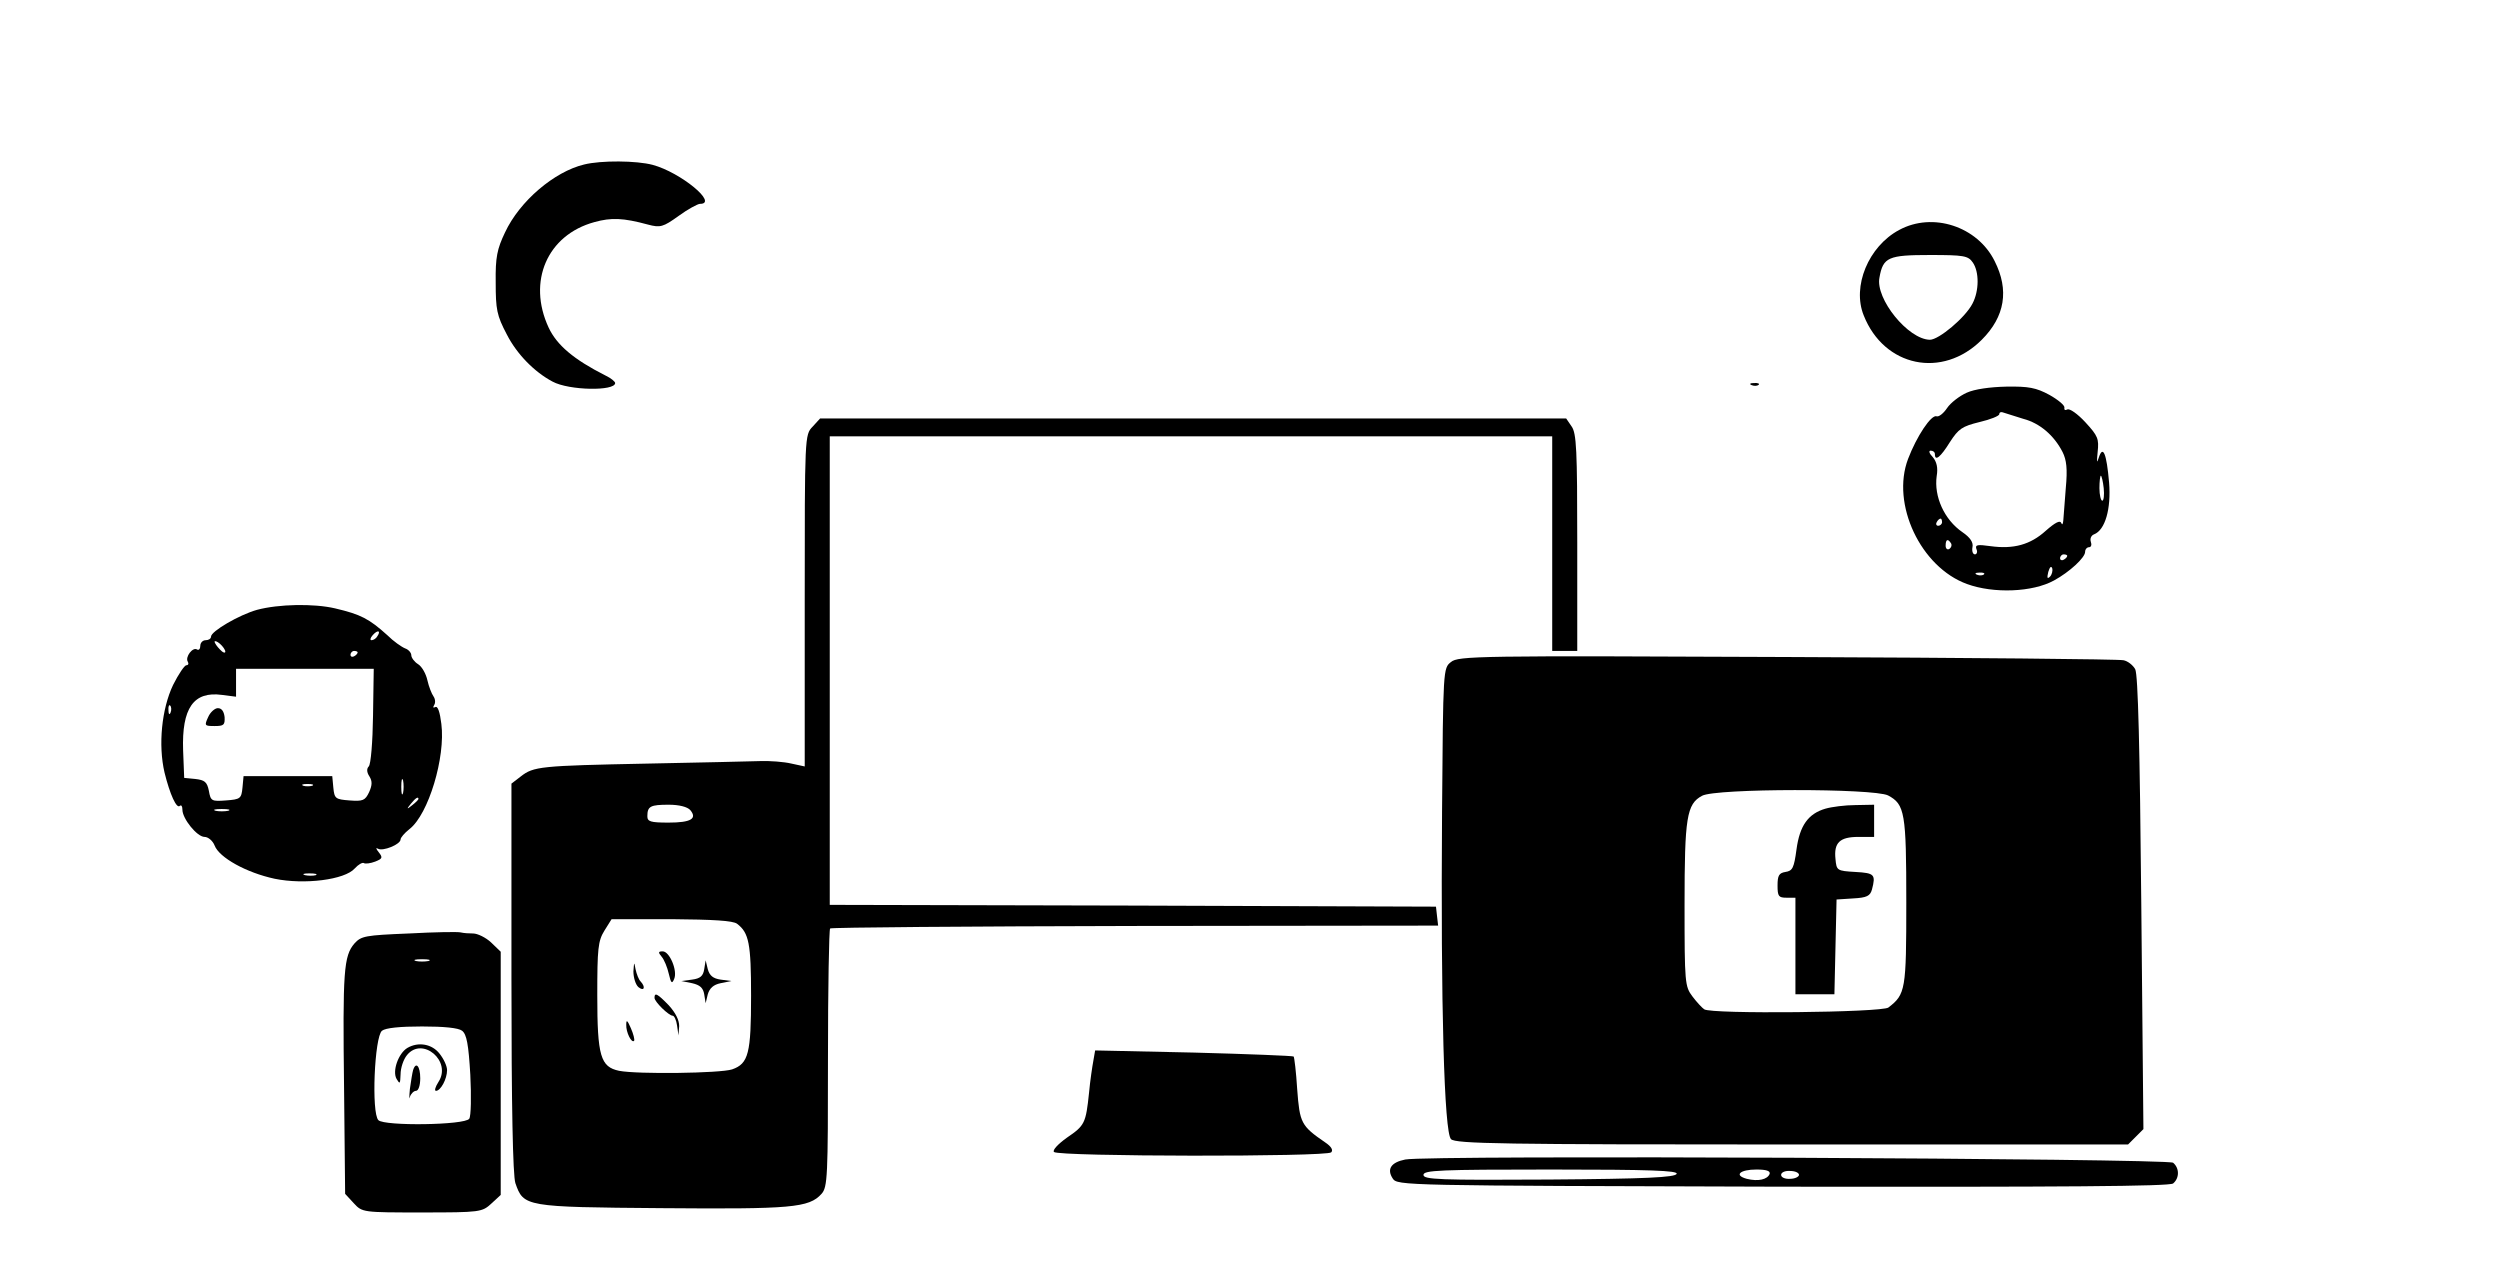 <?xml version="1.0" standalone="no"?>
<!DOCTYPE svg PUBLIC "-//W3C//DTD SVG 20010904//EN"
 "http://www.w3.org/TR/2001/REC-SVG-20010904/DTD/svg10.dtd">
<svg version="1.0" xmlns="http://www.w3.org/2000/svg"
 width="699pt" height="357pt" viewBox="0 0 699 357"
 preserveAspectRatio="xMidYMid meet">

<g transform="translate(0,357) scale(0.1,-0.1)"
fill="#000000" stroke="none">
<path d="M1633 3110 c-83 -20 -180 -102 -221 -190 -22 -46 -27 -69 -26 -140 0
-75 3 -92 31 -145 28 -55 77 -105 128 -132 46 -25 175 -27 175 -4 0 4 -12 14
-27 21 -89 45 -136 85 -159 134 -60 129 -4 259 128 295 47 13 80 12 150 -7 34
-9 42 -7 85 24 26 19 54 34 60 34 53 0 -54 88 -132 109 -45 12 -144 13 -192 1z"/>
<path d="M5310 2927 c-86 -46 -132 -158 -99 -239 57 -144 220 -178 330 -68 65
65 77 139 36 220 -48 97 -173 138 -267 87z m206 -91 c18 -26 18 -79 -1 -115
-20 -39 -94 -101 -119 -101 -61 1 -153 115 -141 174 10 57 25 63 141 63 95 0
107 -2 120 -21z"/>
<path d="M4898 2493 c7 -3 16 -2 19 1 4 3 -2 6 -13 5 -11 0 -14 -3 -6 -6z"/>
<path d="M5499 2472 c-20 -9 -45 -28 -55 -43 -10 -15 -23 -25 -29 -23 -15 6
-56 -56 -80 -119 -48 -126 35 -303 165 -350 74 -27 183 -23 243 10 44 24 87
64 87 80 0 7 5 13 11 13 6 0 8 7 5 15 -3 9 1 18 9 21 31 12 48 71 42 145 -7
81 -17 106 -29 69 -5 -17 -6 -13 -3 16 4 37 1 45 -34 83 -22 24 -45 40 -51 36
-6 -3 -9 -1 -8 5 2 6 -17 22 -42 36 -37 20 -58 24 -120 23 -46 -1 -89 -7 -111
-17z m158 -73 c46 -12 86 -46 110 -93 11 -22 14 -47 9 -100 -3 -39 -6 -80 -7
-91 -1 -11 -3 -14 -6 -7 -3 8 -17 1 -43 -22 -43 -39 -90 -52 -155 -43 -36 5
-43 4 -39 -8 4 -8 1 -15 -4 -15 -6 0 -9 9 -7 20 3 13 -6 27 -28 42 -51 35 -80
100 -72 157 4 23 0 40 -11 53 -10 10 -12 18 -6 18 7 0 12 -4 12 -10 0 -21 16
-8 42 34 24 37 34 44 83 56 30 7 55 17 55 22 0 6 6 7 13 4 6 -2 31 -10 54 -17z
m225 -194 c2 -19 0 -35 -4 -35 -4 0 -8 16 -8 35 0 19 2 35 4 35 2 0 6 -16 8
-35z m-452 -95 c0 -5 -5 -10 -11 -10 -5 0 -7 5 -4 10 3 6 8 10 11 10 2 0 4 -4
4 -10z m25 -59 c3 -5 1 -12 -5 -16 -5 -3 -10 1 -10 9 0 18 6 21 15 7z m325
-35 c0 -3 -4 -8 -10 -11 -5 -3 -10 -1 -10 4 0 6 5 11 10 11 6 0 10 -2 10 -4z
m-48 -58 c-8 -8 -9 -4 -5 13 4 13 8 18 11 10 2 -7 -1 -18 -6 -23z m-185 6 c-3
-3 -12 -4 -19 -1 -8 3 -5 6 6 6 11 1 17 -2 13 -5z"/>
<path d="M2272 2377 c-22 -23 -22 -25 -22 -486 l0 -464 -37 8 c-21 5 -60 8
-88 7 -27 -1 -169 -4 -315 -7 -301 -6 -318 -8 -354 -36 l-26 -20 0 -543 c0
-361 4 -553 11 -574 23 -66 26 -67 409 -70 363 -3 412 1 447 40 17 19 18 48
18 378 0 197 3 361 6 364 3 3 387 6 853 7 l847 1 -3 26 -3 27 -847 3 -848 2 0
655 0 655 1010 0 1010 0 0 -300 0 -300 35 0 35 0 0 303 c0 258 -2 306 -16 325
l-15 22 -1043 0 -1043 0 -21 -23z m-342 -1072 c20 -24 2 -35 -61 -35 -51 0
-59 3 -59 18 0 28 9 32 60 32 29 0 52 -6 60 -15z m131 -318 c33 -25 39 -55 39
-201 0 -161 -7 -190 -53 -206 -33 -11 -265 -14 -316 -4 -52 11 -61 41 -61 211
0 130 2 152 20 181 l20 32 167 0 c116 -1 173 -4 184 -13z"/>
<path d="M1850 895 c7 -8 16 -30 20 -48 6 -26 9 -29 15 -14 10 23 -13 77 -32
77 -13 0 -13 -3 -3 -15z"/>
<path d="M1771 854 c0 -17 6 -37 14 -44 16 -13 21 0 6 16 -5 5 -11 20 -14 34
-4 22 -4 21 -6 -6z"/>
<path d="M1969 860 c-3 -19 -11 -26 -34 -29 l-30 -4 30 -6 c22 -5 31 -13 34
-31 l4 -25 6 25 c5 17 16 27 36 31 l30 6 -30 4 c-21 3 -31 11 -36 29 l-6 25
-4 -25z"/>
<path d="M1830 780 c0 -11 40 -50 51 -50 4 0 10 -12 12 -27 l4 -28 2 26 c0 17
-10 37 -29 58 -32 33 -40 37 -40 21z"/>
<path d="M1751 705 c-1 -21 15 -53 22 -45 2 3 -2 19 -9 35 -10 23 -13 25 -13
10z"/>
<path d="M719 1865 c-50 -14 -129 -60 -129 -75 0 -6 -7 -10 -15 -10 -8 0 -15
-7 -15 -16 0 -8 -4 -13 -9 -10 -12 8 -34 -21 -26 -34 3 -5 2 -10 -4 -10 -5 0
-22 -25 -37 -55 -32 -67 -42 -168 -24 -245 15 -61 34 -103 43 -93 4 3 7 -1 7
-11 0 -25 41 -76 62 -76 10 0 23 -11 28 -24 13 -34 89 -76 168 -93 83 -17 196
-3 224 29 10 11 21 17 25 15 4 -3 19 -1 32 4 20 8 22 11 10 26 -8 10 -9 14 -2
10 13 -8 63 12 63 26 0 5 11 18 25 29 53 41 101 201 89 294 -4 33 -10 51 -17
47 -6 -3 -7 -1 -3 6 4 6 3 17 -2 24 -5 7 -13 27 -17 45 -4 18 -15 38 -26 45
-10 6 -19 18 -19 25 0 7 -8 16 -17 19 -10 4 -33 20 -50 37 -51 46 -74 58 -146
75 -60 14 -158 12 -218 -4z m336 -74 c-3 -6 -11 -11 -16 -11 -5 0 -4 6 3 14
14 16 24 13 13 -3z m-425 -43 c0 -5 -7 -3 -15 6 -8 8 -15 18 -15 22 0 3 7 1
15 -6 8 -7 15 -17 15 -22z m370 -2 c0 -3 -4 -8 -10 -11 -5 -3 -10 -1 -10 4 0
6 5 11 10 11 6 0 10 -2 10 -4z m43 -177 c-1 -73 -6 -136 -12 -142 -6 -6 -6
-16 2 -28 8 -13 8 -24 -1 -44 -11 -23 -17 -26 -55 -23 -39 3 -42 5 -45 36 l-3
32 -124 0 -124 0 -3 -32 c-3 -31 -6 -33 -46 -36 -40 -3 -43 -2 -48 27 -5 25
-12 30 -38 33 l-31 3 -3 77 c-4 118 29 166 109 155 l39 -5 0 39 0 39 193 0
192 0 -2 -131z m-566 9 c-3 -8 -6 -5 -6 6 -1 11 2 17 5 13 3 -3 4 -12 1 -19z
m650 -225 c-3 -10 -5 -2 -5 17 0 19 2 27 5 18 2 -10 2 -26 0 -35z m-254 20
c-7 -2 -19 -2 -25 0 -7 3 -2 5 12 5 14 0 19 -2 13 -5z m297 -37 c0 -2 -8 -10
-17 -17 -16 -13 -17 -12 -4 4 13 16 21 21 21 13z m-532 -33 c-10 -2 -26 -2
-35 0 -10 3 -2 5 17 5 19 0 27 -2 18 -5z m245 -180 c-7 -2 -21 -2 -30 0 -10 3
-4 5 12 5 17 0 24 -2 18 -5z"/>
<path d="M582 1565 c-11 -24 -10 -25 18 -25 26 0 29 3 28 25 -2 16 -8 25 -19
25 -8 0 -21 -11 -27 -25z"/>
<path d="M4057 1719 c-22 -17 -22 -20 -25 -416 -4 -547 6 -899 25 -918 12 -13
144 -15 954 -15 l939 0 22 22 21 21 -6 633 c-4 431 -9 639 -17 653 -6 11 -21
23 -33 25 -12 3 -435 7 -940 9 -866 4 -920 3 -940 -14z m1222 -373 c47 -25 51
-48 51 -299 0 -245 -2 -257 -50 -294 -17 -14 -497 -19 -515 -5 -6 4 -21 20
-33 36 -21 28 -22 37 -22 256 0 245 6 282 49 305 38 21 479 21 520 1z"/>
<path d="M5104 1309 c-48 -14 -72 -47 -81 -114 -7 -52 -11 -60 -31 -63 -18 -3
-22 -10 -22 -38 0 -30 3 -34 25 -34 l25 0 0 -135 0 -135 55 0 54 0 3 133 3
132 46 3 c39 2 48 7 53 25 11 42 7 46 -46 49 -52 3 -53 4 -56 36 -5 46 12 62
64 62 l44 0 0 45 0 45 -52 -1 c-29 0 -67 -5 -84 -10z"/>
<path d="M1143 960 c-122 -5 -133 -7 -152 -28 -30 -35 -33 -77 -29 -404 l3
-296 24 -26 c24 -26 25 -26 191 -26 163 0 168 1 194 25 l26 24 0 340 0 340
-27 26 c-15 14 -38 25 -50 25 -12 0 -27 1 -35 3 -7 2 -72 1 -145 -3z m55 -77
c-10 -2 -26 -2 -35 0 -10 3 -2 5 17 5 19 0 27 -2 18 -5z m94 -195 c13 -10 18
-39 23 -123 3 -60 2 -116 -3 -123 -12 -18 -237 -21 -254 -4 -20 20 -11 233 10
250 10 8 50 12 112 12 62 0 102 -4 112 -12z"/>
<path d="M1139 640 c-25 -15 -43 -65 -30 -87 9 -15 10 -14 11 13 0 18 8 42 18
54 43 53 126 -17 88 -75 -9 -14 -12 -25 -7 -25 13 0 31 33 31 58 0 11 -9 31
-21 46 -21 27 -59 34 -90 16z"/>
<path d="M1155 578 c-2 -7 -6 -31 -9 -53 -2 -22 -2 -32 0 -22 3 9 11 17 17 17
7 0 12 15 12 35 0 34 -12 48 -20 23z"/>
<path d="M3057 604 c-3 -16 -9 -56 -12 -89 -9 -86 -12 -92 -62 -126 -25 -18
-41 -35 -36 -40 13 -13 762 -14 775 -1 6 6 1 16 -17 28 -67 46 -71 54 -78 148
-3 49 -8 90 -10 92 -2 2 -128 7 -279 11 l-276 6 -5 -29z"/>
<path d="M3929 328 c-40 -8 -52 -27 -35 -53 13 -20 25 -20 1091 -23 788 -1
1081 1 1091 9 18 15 18 43 0 58 -15 12 -2087 22 -2147 9z m759 -40 c-4 -10
-86 -14 -356 -16 -309 -2 -352 0 -352 13 0 13 45 15 356 15 280 0 355 -3 352
-12z m260 0 c-6 -16 -32 -22 -64 -14 -37 10 -19 26 27 26 28 0 39 -4 37 -12z
m82 -3 c0 -5 -11 -11 -25 -11 -14 -1 -25 4 -25 11 0 7 11 12 25 11 14 0 25 -5
25 -11z"/>
</g>
</svg>
